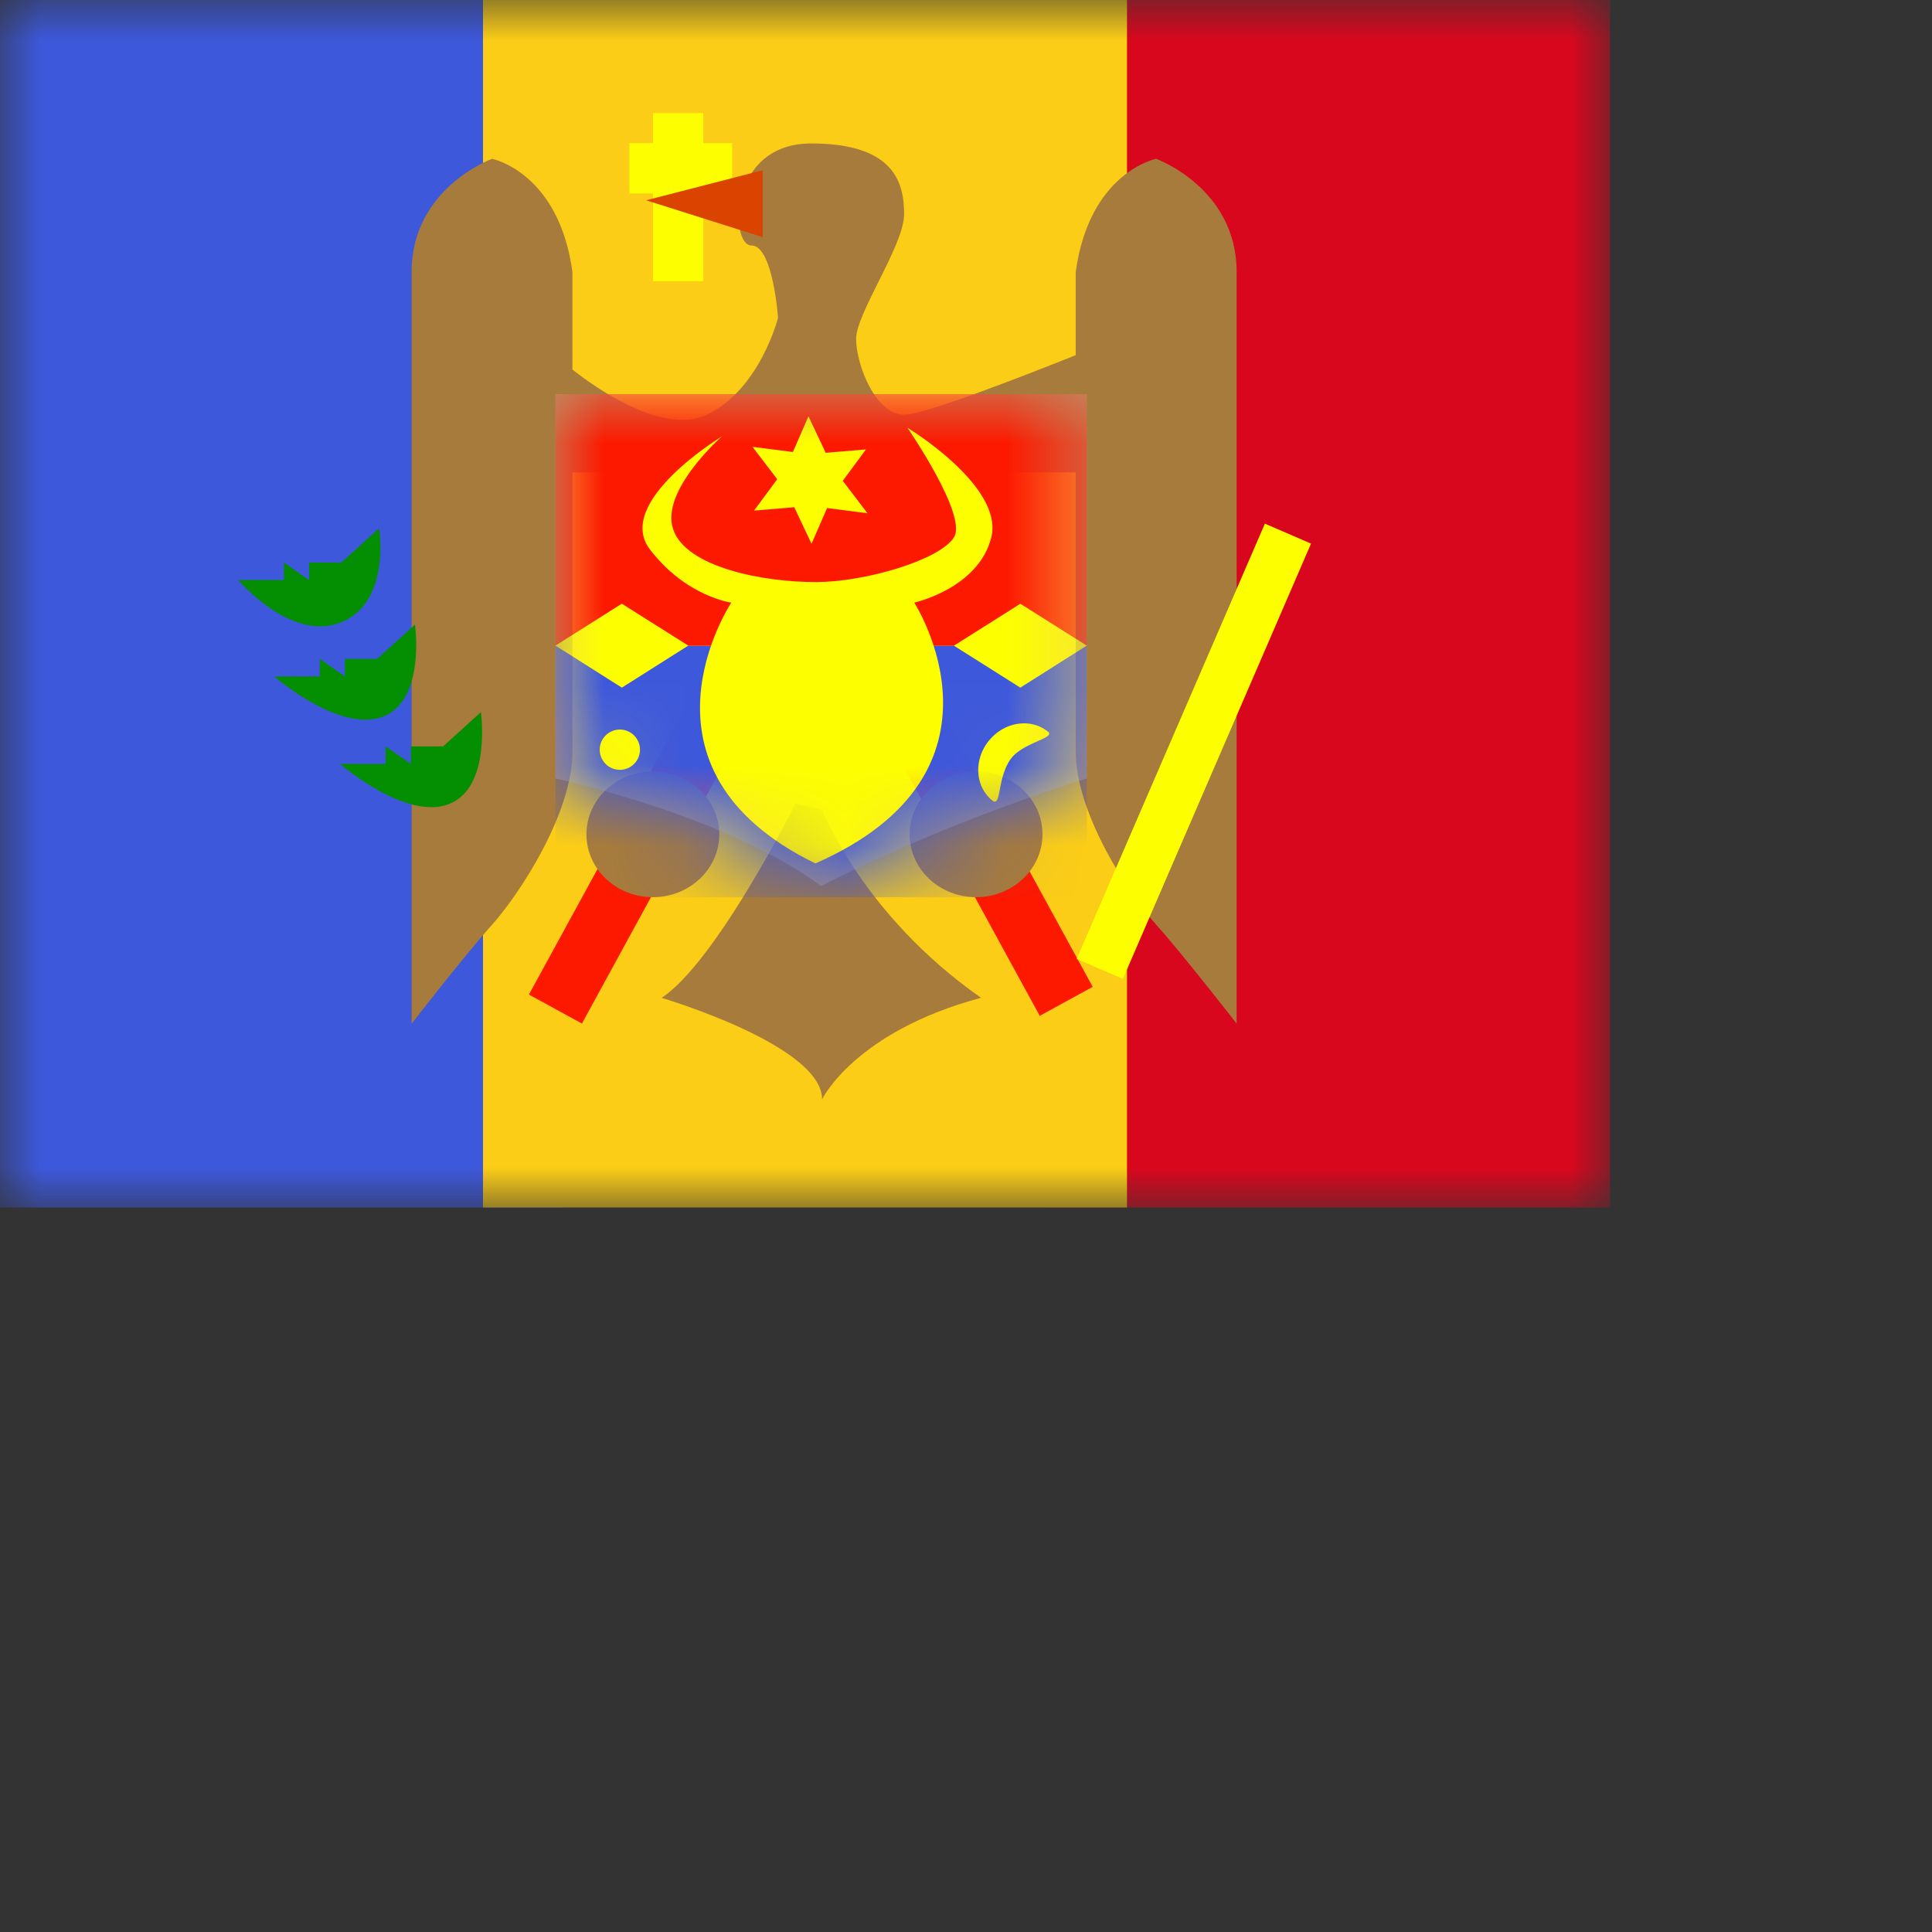 <svg width="24" height="24" viewbox="0 0 20 15" fill="none" xmlns="http://www.w3.org/2000/svg">
  <rect width="100%" height="100%" fill="#333333" stroke="none"/>
  <mask id="a" maskUnits="userSpaceOnUse" x="0" y="0" width="20" height="15">
    <path fill="#fff" d="M0 0h20v15H0z"/>
  </mask>
  <g mask="url(#a)">
    <path fill-rule="evenodd" clip-rule="evenodd" d="M13 0h7v15h-7V0z" fill="#D9071E"/>
    <path fill-rule="evenodd" clip-rule="evenodd" d="M0 0h7v15H0V0z" fill="#3D58DB"/>
    <path fill-rule="evenodd" clip-rule="evenodd" d="M6 0h8v15H6V0z" fill="#FBCD17"/>
    <path fill-rule="evenodd" clip-rule="evenodd" d="M13.574 12.259l-.658.36-2.182-3.994.658-.36 2.182 3.994zm-7.003.096l.658.36L9.411 8.72l-.658-.36-2.182 3.994z" fill="#FD1900"/>
    <path fill-rule="evenodd" clip-rule="evenodd" d="M7.111 5.868v3.47c0 .77-.663 1.775-.998 2.149-.335.373-1 1.23-1 1.23V3.38c0-1.047 1-1.407 1-1.407s.83.164.998 1.407v1.211c.257.203 1.115.823 1.669.561.658-.31.885-1.203.885-1.203s-.061-.9-.331-.9-.292-1.267.742-1.267 1.155.488 1.155.878c0 .204-.164.532-.32.844-.141.283-.276.553-.276.705 0 .321.242.943.596.943.248 0 1.442-.464 2.132-.74V3.38c.169-1.243.999-1.407.999-1.407s1 .36 1 1.407v9.336s-.665-.856-1-1.23c-.335-.373-.999-1.378-.999-2.148v-3.47H7.111zm1.108 6.527c.676-.44 1.665-2.414 1.665-2.414l.328.077s.501 1.307 1.975 2.337c-1.57.42-1.975 1.261-1.975 1.261 0-.673-1.993-1.26-1.993-1.26zm-.109-1.25c.456 0 .825-.349.825-.78 0-.432-.37-.782-.825-.782-.456 0-.825.35-.825.782 0 .431.37.78.825.78zm4.84-.78c0 .431-.37.78-.825.78-.456 0-.825-.349-.825-.78 0-.432.37-.782.825-.782.456 0 .825.35.825.782z" fill="#A77B3B"/>
    <path d="M15.713 6.505l.573.248-2.337 5.407-.574-.248 2.338-5.407z" fill="#FDFF00"/>
    <path opacity=".3" fill-rule="evenodd" clip-rule="evenodd" d="M6.9 4.896h6.6V9.67s-1.68.506-3.3 1.336C9.004 10.12 6.9 9.67 6.9 9.67V4.896z" fill="#E1E5E8"/>
    <mask id="b" maskUnits="userSpaceOnUse" x="6" y="4" width="8" height="8">
      <path fill-rule="evenodd" clip-rule="evenodd" d="M6.9 4.896h6.6V9.67s-1.68.506-3.3 1.336C9.004 10.12 6.9 9.67 6.9 9.67V4.896z" fill="#fff"/>
    </mask>
    <g mask="url(#b)">
      <path fill="#3D58DB" d="M6.9 8.021h6.6v3.125H6.9z"/>
      <path fill="#FD1900" d="M6.9 4.896h6.6v3.125H6.9z"/>
      <path fill-rule="evenodd" clip-rule="evenodd" d="M9.867 6.301l-.5.042.288-.39-.307-.402.502.064.193-.444.214.454.5-.042-.288.39.307.403-.502-.065-.193.444-.214-.454z" fill="#FDFF00"/>
      <path fill-rule="evenodd" clip-rule="evenodd" d="M8.969 5.42s-1.344.817-.896 1.404c.448.587 1.012.662 1.012.662s-1.375 2.062 1.044 3.24c2.59-1.137 1.228-3.24 1.228-3.24s.798-.176.957-.81c.16-.635-1.042-1.363-1.042-1.363s.75 1.087.579 1.362c-.171.276-1.089.556-1.722.556s-1.61-.178-1.768-.659c-.158-.481.608-1.152.608-1.152z" fill="#FDFF00"/>
      <path fill-rule="evenodd" clip-rule="evenodd" d="M7.725 7.5l.825.52-.825.522L6.9 8.02l.825-.521zm4.95 0l.825.52-.825.522-.825-.521.825-.521zM7.7 9.563a.25.25 0 100-.5.25.25 0 000 .5zm5.319-.473c-.215-.175-.544-.124-.735.112-.191.236-.172.568.042.742.117.095.056-.28.233-.52.148-.2.558-.255.46-.335z" fill="#FDFF00"/>
    </g>
    <path fill-rule="evenodd" clip-rule="evenodd" d="M2.96 7.206s.66.778 1.28.524c.62-.255.47-1.168.47-1.168l-.47.426h-.4v.218l-.313-.218v.218H2.96zm.446 1.197s.803.7 1.344.502c.541-.198.405-1.146.405-1.146l-.47.426h-.4v.218l-.312-.218v.218h-.567zm2.162 1.589c-.54.198-1.344-.503-1.344-.503h.567v-.217l.313.217v-.217h.4l.47-.426s.135.948-.406 1.146z" fill="#048F02"/>
    <path fill-rule="evenodd" clip-rule="evenodd" d="M8.737 1.405h-.625v.373h-.294v.625h.294v1.09h.625v-1.09h.358v-.625h-.358v-.373z" fill="#FDFF00"/>
    <path fill-rule="evenodd" clip-rule="evenodd" d="M9.474 2.115l-1.448.373 1.448.458v-.83z" fill="#DB4400"/>
  </g>
</svg>
